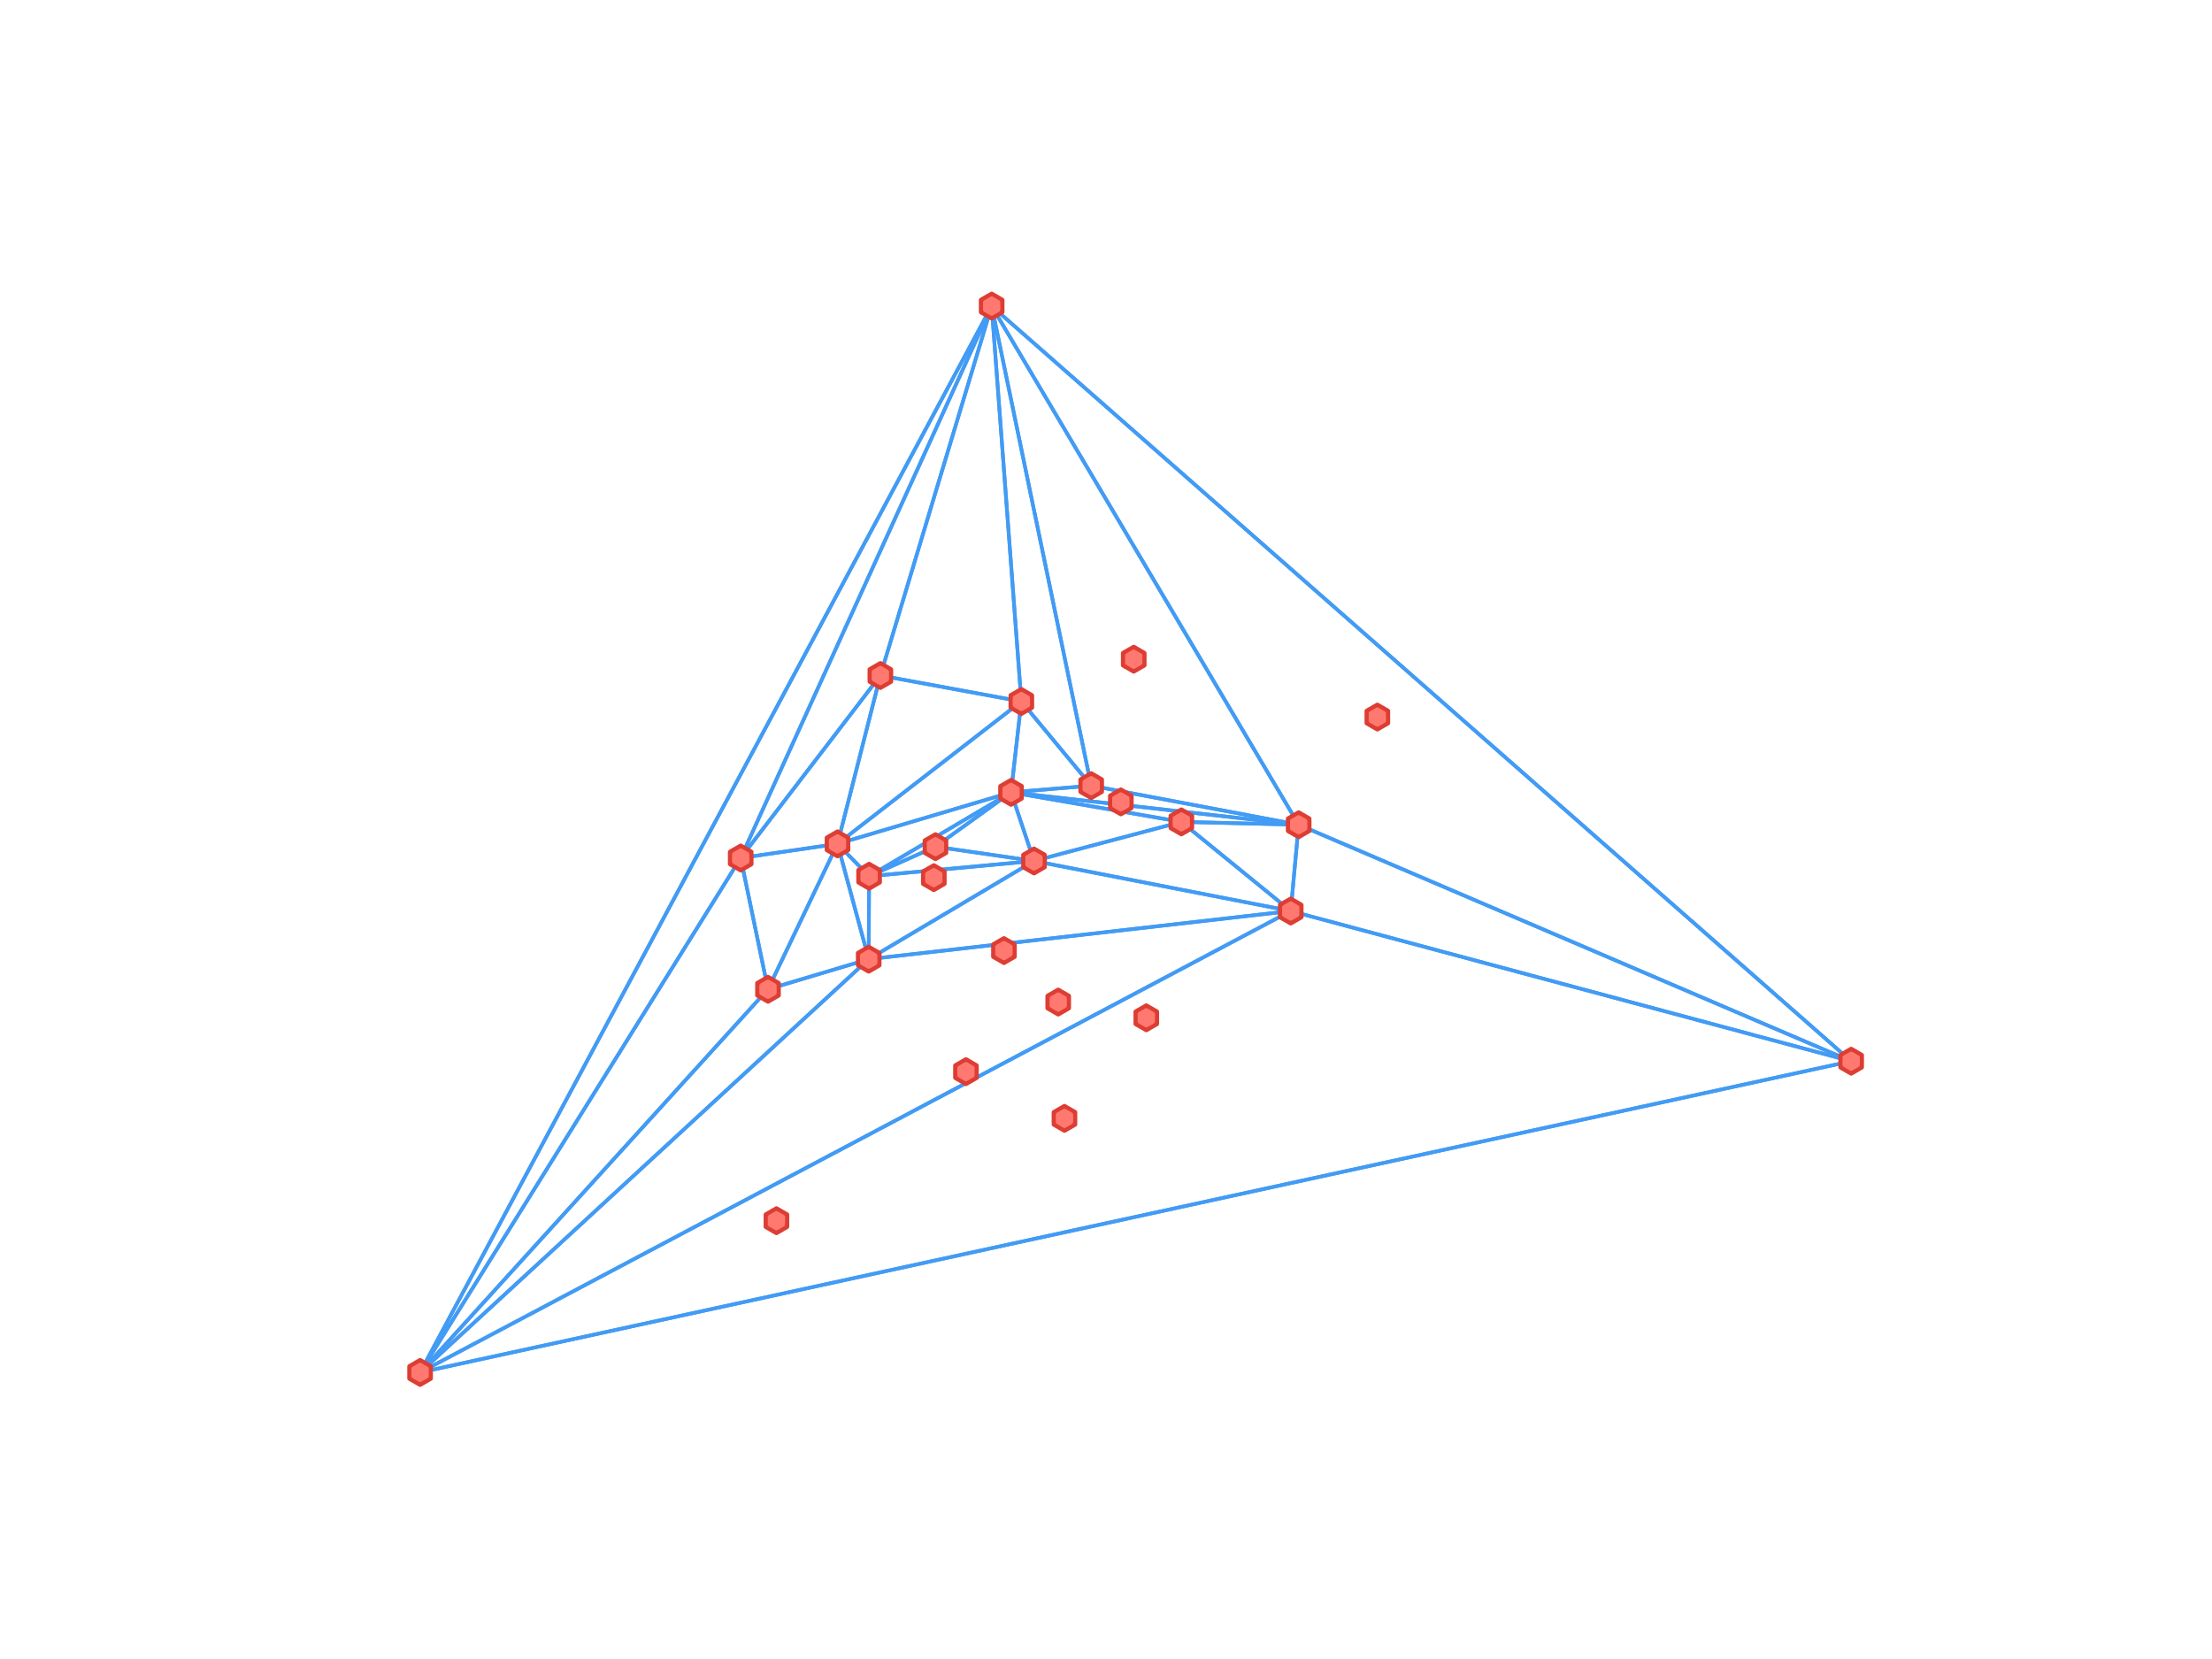 <?xml version="1.0" encoding="utf-8" standalone="no"?>
<!DOCTYPE svg PUBLIC "-//W3C//DTD SVG 1.1//EN"
  "http://www.w3.org/Graphics/SVG/1.1/DTD/svg11.dtd">
<!-- Created with matplotlib (http://matplotlib.org/) -->
<svg height="345pt" version="1.1" viewBox="0 0 460 345" width="460pt" xmlns="http://www.w3.org/2000/svg" xmlns:xlink="http://www.w3.org/1999/xlink">
 <defs>
  <style type="text/css">
*{stroke-linecap:butt;stroke-linejoin:round;}
  </style>
 </defs>
 <g id="figure_1">
  <g id="patch_1">
   <path d="M 0 345.6 
L 460.8 345.6 
L 460.8 0 
L 0 0 
z
" style="fill:#ffffff;"/>
  </g>
  <g id="axes_1">
   <g id="LineCollection_1">
    <path clip-path="url(#p6b5d3e44ea)" d="M 245.671 170.917 
L 270.065 171.512 
" style="fill:none;stroke:#429bf4;stroke-width:0.75;"/>
    <path clip-path="url(#p6b5d3e44ea)" d="M 245.671 170.917 
L 268.415 189.452 
" style="fill:none;stroke:#429bf4;stroke-width:0.75;"/>
    <path clip-path="url(#p6b5d3e44ea)" d="M 245.671 170.917 
L 210.253 164.771 
" style="fill:none;stroke:#429bf4;stroke-width:0.75;"/>
    <path clip-path="url(#p6b5d3e44ea)" d="M 245.671 170.917 
L 215.027 179.045 
" style="fill:none;stroke:#429bf4;stroke-width:0.75;"/>
    <path clip-path="url(#p6b5d3e44ea)" d="M 270.065 171.512 
L 206.222 63.648 
" style="fill:none;stroke:#429bf4;stroke-width:0.75;"/>
    <path clip-path="url(#p6b5d3e44ea)" d="M 270.065 171.512 
L 384.96 220.684 
" style="fill:none;stroke:#429bf4;stroke-width:0.75;"/>
    <path clip-path="url(#p6b5d3e44ea)" d="M 270.065 171.512 
L 268.415 189.452 
" style="fill:none;stroke:#429bf4;stroke-width:0.75;"/>
    <path clip-path="url(#p6b5d3e44ea)" d="M 270.065 171.512 
L 210.253 164.771 
" style="fill:none;stroke:#429bf4;stroke-width:0.75;"/>
    <path clip-path="url(#p6b5d3e44ea)" d="M 270.065 171.512 
L 226.92 163.384 
" style="fill:none;stroke:#429bf4;stroke-width:0.75;"/>
    <path clip-path="url(#p6b5d3e44ea)" d="M 270.065 171.512 
L 245.671 170.917 
" style="fill:none;stroke:#429bf4;stroke-width:0.75;"/>
    <path clip-path="url(#p6b5d3e44ea)" d="M 226.92 163.384 
L 212.395 145.875 
" style="fill:none;stroke:#429bf4;stroke-width:0.75;"/>
    <path clip-path="url(#p6b5d3e44ea)" d="M 226.92 163.384 
L 206.222 63.648 
" style="fill:none;stroke:#429bf4;stroke-width:0.75;"/>
    <path clip-path="url(#p6b5d3e44ea)" d="M 226.92 163.384 
L 270.065 171.512 
" style="fill:none;stroke:#429bf4;stroke-width:0.75;"/>
    <path clip-path="url(#p6b5d3e44ea)" d="M 226.92 163.384 
L 210.253 164.771 
" style="fill:none;stroke:#429bf4;stroke-width:0.75;"/>
    <path clip-path="url(#p6b5d3e44ea)" d="M 215.027 179.045 
L 180.737 182.217 
" style="fill:none;stroke:#429bf4;stroke-width:0.75;"/>
    <path clip-path="url(#p6b5d3e44ea)" d="M 215.027 179.045 
L 180.651 199.464 
" style="fill:none;stroke:#429bf4;stroke-width:0.75;"/>
    <path clip-path="url(#p6b5d3e44ea)" d="M 215.027 179.045 
L 268.415 189.452 
" style="fill:none;stroke:#429bf4;stroke-width:0.75;"/>
    <path clip-path="url(#p6b5d3e44ea)" d="M 215.027 179.045 
L 210.253 164.771 
" style="fill:none;stroke:#429bf4;stroke-width:0.75;"/>
    <path clip-path="url(#p6b5d3e44ea)" d="M 215.027 179.045 
L 245.671 170.917 
" style="fill:none;stroke:#429bf4;stroke-width:0.75;"/>
    <path clip-path="url(#p6b5d3e44ea)" d="M 215.027 179.045 
L 194.54 176.071 
" style="fill:none;stroke:#429bf4;stroke-width:0.75;"/>
    <path clip-path="url(#p6b5d3e44ea)" d="M 180.651 199.464 
L 180.737 182.217 
" style="fill:none;stroke:#429bf4;stroke-width:0.75;"/>
    <path clip-path="url(#p6b5d3e44ea)" d="M 180.651 199.464 
L 87.36 285.408 
" style="fill:none;stroke:#429bf4;stroke-width:0.75;"/>
    <path clip-path="url(#p6b5d3e44ea)" d="M 180.651 199.464 
L 174.163 175.492 
" style="fill:none;stroke:#429bf4;stroke-width:0.75;"/>
    <path clip-path="url(#p6b5d3e44ea)" d="M 180.651 199.464 
L 268.415 189.452 
" style="fill:none;stroke:#429bf4;stroke-width:0.75;"/>
    <path clip-path="url(#p6b5d3e44ea)" d="M 180.651 199.464 
L 215.027 179.045 
" style="fill:none;stroke:#429bf4;stroke-width:0.75;"/>
    <path clip-path="url(#p6b5d3e44ea)" d="M 180.651 199.464 
L 159.708 205.726 
" style="fill:none;stroke:#429bf4;stroke-width:0.75;"/>
    <path clip-path="url(#p6b5d3e44ea)" d="M 210.253 164.771 
L 180.737 182.217 
" style="fill:none;stroke:#429bf4;stroke-width:0.75;"/>
    <path clip-path="url(#p6b5d3e44ea)" d="M 210.253 164.771 
L 212.395 145.875 
" style="fill:none;stroke:#429bf4;stroke-width:0.75;"/>
    <path clip-path="url(#p6b5d3e44ea)" d="M 210.253 164.771 
L 270.065 171.512 
" style="fill:none;stroke:#429bf4;stroke-width:0.75;"/>
    <path clip-path="url(#p6b5d3e44ea)" d="M 210.253 164.771 
L 174.163 175.492 
" style="fill:none;stroke:#429bf4;stroke-width:0.75;"/>
    <path clip-path="url(#p6b5d3e44ea)" d="M 210.253 164.771 
L 215.027 179.045 
" style="fill:none;stroke:#429bf4;stroke-width:0.75;"/>
    <path clip-path="url(#p6b5d3e44ea)" d="M 210.253 164.771 
L 226.92 163.384 
" style="fill:none;stroke:#429bf4;stroke-width:0.75;"/>
    <path clip-path="url(#p6b5d3e44ea)" d="M 210.253 164.771 
L 245.671 170.917 
" style="fill:none;stroke:#429bf4;stroke-width:0.75;"/>
    <path clip-path="url(#p6b5d3e44ea)" d="M 210.253 164.771 
L 194.54 176.071 
" style="fill:none;stroke:#429bf4;stroke-width:0.75;"/>
    <path clip-path="url(#p6b5d3e44ea)" d="M 183.08 140.476 
L 212.395 145.875 
" style="fill:none;stroke:#429bf4;stroke-width:0.75;"/>
    <path clip-path="url(#p6b5d3e44ea)" d="M 183.08 140.476 
L 206.222 63.648 
" style="fill:none;stroke:#429bf4;stroke-width:0.75;"/>
    <path clip-path="url(#p6b5d3e44ea)" d="M 183.08 140.476 
L 174.163 175.492 
" style="fill:none;stroke:#429bf4;stroke-width:0.75;"/>
    <path clip-path="url(#p6b5d3e44ea)" d="M 183.08 140.476 
L 154.034 178.423 
" style="fill:none;stroke:#429bf4;stroke-width:0.75;"/>
    <path clip-path="url(#p6b5d3e44ea)" d="M 174.163 175.492 
L 180.737 182.217 
" style="fill:none;stroke:#429bf4;stroke-width:0.75;"/>
    <path clip-path="url(#p6b5d3e44ea)" d="M 174.163 175.492 
L 212.395 145.875 
" style="fill:none;stroke:#429bf4;stroke-width:0.75;"/>
    <path clip-path="url(#p6b5d3e44ea)" d="M 174.163 175.492 
L 180.651 199.464 
" style="fill:none;stroke:#429bf4;stroke-width:0.75;"/>
    <path clip-path="url(#p6b5d3e44ea)" d="M 174.163 175.492 
L 210.253 164.771 
" style="fill:none;stroke:#429bf4;stroke-width:0.75;"/>
    <path clip-path="url(#p6b5d3e44ea)" d="M 174.163 175.492 
L 154.034 178.423 
" style="fill:none;stroke:#429bf4;stroke-width:0.75;"/>
    <path clip-path="url(#p6b5d3e44ea)" d="M 174.163 175.492 
L 159.708 205.726 
" style="fill:none;stroke:#429bf4;stroke-width:0.75;"/>
    <path clip-path="url(#p6b5d3e44ea)" d="M 174.163 175.492 
L 183.08 140.476 
" style="fill:none;stroke:#429bf4;stroke-width:0.75;"/>
    <path clip-path="url(#p6b5d3e44ea)" d="M 212.395 145.875 
L 206.222 63.648 
" style="fill:none;stroke:#429bf4;stroke-width:0.75;"/>
    <path clip-path="url(#p6b5d3e44ea)" d="M 212.395 145.875 
L 174.163 175.492 
" style="fill:none;stroke:#429bf4;stroke-width:0.75;"/>
    <path clip-path="url(#p6b5d3e44ea)" d="M 212.395 145.875 
L 210.253 164.771 
" style="fill:none;stroke:#429bf4;stroke-width:0.75;"/>
    <path clip-path="url(#p6b5d3e44ea)" d="M 212.395 145.875 
L 226.92 163.384 
" style="fill:none;stroke:#429bf4;stroke-width:0.75;"/>
    <path clip-path="url(#p6b5d3e44ea)" d="M 212.395 145.875 
L 183.08 140.476 
" style="fill:none;stroke:#429bf4;stroke-width:0.75;"/>
    <path clip-path="url(#p6b5d3e44ea)" d="M 159.708 205.726 
L 180.651 199.464 
" style="fill:none;stroke:#429bf4;stroke-width:0.75;"/>
    <path clip-path="url(#p6b5d3e44ea)" d="M 159.708 205.726 
L 87.36 285.408 
" style="fill:none;stroke:#429bf4;stroke-width:0.75;"/>
    <path clip-path="url(#p6b5d3e44ea)" d="M 159.708 205.726 
L 174.163 175.492 
" style="fill:none;stroke:#429bf4;stroke-width:0.75;"/>
    <path clip-path="url(#p6b5d3e44ea)" d="M 159.708 205.726 
L 154.034 178.423 
" style="fill:none;stroke:#429bf4;stroke-width:0.75;"/>
    <path clip-path="url(#p6b5d3e44ea)" d="M 268.415 189.452 
L 180.651 199.464 
" style="fill:none;stroke:#429bf4;stroke-width:0.75;"/>
    <path clip-path="url(#p6b5d3e44ea)" d="M 268.415 189.452 
L 384.96 220.684 
" style="fill:none;stroke:#429bf4;stroke-width:0.75;"/>
    <path clip-path="url(#p6b5d3e44ea)" d="M 268.415 189.452 
L 87.36 285.408 
" style="fill:none;stroke:#429bf4;stroke-width:0.75;"/>
    <path clip-path="url(#p6b5d3e44ea)" d="M 268.415 189.452 
L 270.065 171.512 
" style="fill:none;stroke:#429bf4;stroke-width:0.75;"/>
    <path clip-path="url(#p6b5d3e44ea)" d="M 268.415 189.452 
L 215.027 179.045 
" style="fill:none;stroke:#429bf4;stroke-width:0.75;"/>
    <path clip-path="url(#p6b5d3e44ea)" d="M 268.415 189.452 
L 245.671 170.917 
" style="fill:none;stroke:#429bf4;stroke-width:0.75;"/>
    <path clip-path="url(#p6b5d3e44ea)" d="M 194.54 176.071 
L 180.737 182.217 
" style="fill:none;stroke:#429bf4;stroke-width:0.75;"/>
    <path clip-path="url(#p6b5d3e44ea)" d="M 194.54 176.071 
L 215.027 179.045 
" style="fill:none;stroke:#429bf4;stroke-width:0.75;"/>
    <path clip-path="url(#p6b5d3e44ea)" d="M 194.54 176.071 
L 210.253 164.771 
" style="fill:none;stroke:#429bf4;stroke-width:0.75;"/>
    <path clip-path="url(#p6b5d3e44ea)" d="M 180.737 182.217 
L 180.651 199.464 
" style="fill:none;stroke:#429bf4;stroke-width:0.75;"/>
    <path clip-path="url(#p6b5d3e44ea)" d="M 180.737 182.217 
L 174.163 175.492 
" style="fill:none;stroke:#429bf4;stroke-width:0.75;"/>
    <path clip-path="url(#p6b5d3e44ea)" d="M 180.737 182.217 
L 210.253 164.771 
" style="fill:none;stroke:#429bf4;stroke-width:0.75;"/>
    <path clip-path="url(#p6b5d3e44ea)" d="M 180.737 182.217 
L 215.027 179.045 
" style="fill:none;stroke:#429bf4;stroke-width:0.75;"/>
    <path clip-path="url(#p6b5d3e44ea)" d="M 180.737 182.217 
L 194.54 176.071 
" style="fill:none;stroke:#429bf4;stroke-width:0.75;"/>
    <path clip-path="url(#p6b5d3e44ea)" d="M 154.034 178.423 
L 206.222 63.648 
" style="fill:none;stroke:#429bf4;stroke-width:0.75;"/>
    <path clip-path="url(#p6b5d3e44ea)" d="M 154.034 178.423 
L 87.36 285.408 
" style="fill:none;stroke:#429bf4;stroke-width:0.75;"/>
    <path clip-path="url(#p6b5d3e44ea)" d="M 154.034 178.423 
L 174.163 175.492 
" style="fill:none;stroke:#429bf4;stroke-width:0.75;"/>
    <path clip-path="url(#p6b5d3e44ea)" d="M 154.034 178.423 
L 159.708 205.726 
" style="fill:none;stroke:#429bf4;stroke-width:0.75;"/>
    <path clip-path="url(#p6b5d3e44ea)" d="M 154.034 178.423 
L 183.08 140.476 
" style="fill:none;stroke:#429bf4;stroke-width:0.75;"/>
    <path clip-path="url(#p6b5d3e44ea)" d="M 206.222 63.648 
L 212.395 145.875 
" style="fill:none;stroke:#429bf4;stroke-width:0.75;"/>
    <path clip-path="url(#p6b5d3e44ea)" d="M 206.222 63.648 
L 384.96 220.684 
" style="fill:none;stroke:#429bf4;stroke-width:0.75;"/>
    <path clip-path="url(#p6b5d3e44ea)" d="M 206.222 63.648 
L 87.36 285.408 
" style="fill:none;stroke:#429bf4;stroke-width:0.75;"/>
    <path clip-path="url(#p6b5d3e44ea)" d="M 206.222 63.648 
L 270.065 171.512 
" style="fill:none;stroke:#429bf4;stroke-width:0.75;"/>
    <path clip-path="url(#p6b5d3e44ea)" d="M 206.222 63.648 
L 154.034 178.423 
" style="fill:none;stroke:#429bf4;stroke-width:0.75;"/>
    <path clip-path="url(#p6b5d3e44ea)" d="M 206.222 63.648 
L 226.92 163.384 
" style="fill:none;stroke:#429bf4;stroke-width:0.75;"/>
    <path clip-path="url(#p6b5d3e44ea)" d="M 206.222 63.648 
L 183.08 140.476 
" style="fill:none;stroke:#429bf4;stroke-width:0.75;"/>
    <path clip-path="url(#p6b5d3e44ea)" d="M 87.36 285.408 
L 206.222 63.648 
" style="fill:none;stroke:#429bf4;stroke-width:0.75;"/>
    <path clip-path="url(#p6b5d3e44ea)" d="M 87.36 285.408 
L 180.651 199.464 
" style="fill:none;stroke:#429bf4;stroke-width:0.75;"/>
    <path clip-path="url(#p6b5d3e44ea)" d="M 87.36 285.408 
L 384.96 220.684 
" style="fill:none;stroke:#429bf4;stroke-width:0.75;"/>
    <path clip-path="url(#p6b5d3e44ea)" d="M 87.36 285.408 
L 268.415 189.452 
" style="fill:none;stroke:#429bf4;stroke-width:0.75;"/>
    <path clip-path="url(#p6b5d3e44ea)" d="M 87.36 285.408 
L 154.034 178.423 
" style="fill:none;stroke:#429bf4;stroke-width:0.75;"/>
    <path clip-path="url(#p6b5d3e44ea)" d="M 87.36 285.408 
L 159.708 205.726 
" style="fill:none;stroke:#429bf4;stroke-width:0.75;"/>
    <path clip-path="url(#p6b5d3e44ea)" d="M 384.96 220.684 
L 206.222 63.648 
" style="fill:none;stroke:#429bf4;stroke-width:0.75;"/>
    <path clip-path="url(#p6b5d3e44ea)" d="M 384.96 220.684 
L 87.36 285.408 
" style="fill:none;stroke:#429bf4;stroke-width:0.75;"/>
    <path clip-path="url(#p6b5d3e44ea)" d="M 384.96 220.684 
L 270.065 171.512 
" style="fill:none;stroke:#429bf4;stroke-width:0.75;"/>
    <path clip-path="url(#p6b5d3e44ea)" d="M 384.96 220.684 
L 268.415 189.452 
" style="fill:none;stroke:#429bf4;stroke-width:0.75;"/>
   </g>
   <g id="line2d_1">
    <defs>
     <path d="M 0 -2.5 
L -2.165 -1.25 
L -2.165 1.25 
L -0 2.5 
L 2.165 1.25 
L 2.165 -1.25 
z
" id="m802376deb1" style="stroke:#dd3d33;stroke-linejoin:miter;"/>
    </defs>
    <g clip-path="url(#p6b5d3e44ea)">
     <use style="fill:#dd3d33;stroke:#dd3d33;stroke-linejoin:miter;" x="233.084" xlink:href="#m802376deb1" y="166.754"/>
     <use style="fill:#dd3d33;stroke:#dd3d33;stroke-linejoin:miter;" x="220.062" xlink:href="#m802376deb1" y="208.384"/>
     <use style="fill:#dd3d33;stroke:#dd3d33;stroke-linejoin:miter;" x="238.379" xlink:href="#m802376deb1" y="211.655"/>
     <use style="fill:#dd3d33;stroke:#dd3d33;stroke-linejoin:miter;" x="245.671" xlink:href="#m802376deb1" y="170.917"/>
     <use style="fill:#dd3d33;stroke:#dd3d33;stroke-linejoin:miter;" x="270.065" xlink:href="#m802376deb1" y="171.512"/>
     <use style="fill:#dd3d33;stroke:#dd3d33;stroke-linejoin:miter;" x="226.92" xlink:href="#m802376deb1" y="163.384"/>
     <use style="fill:#dd3d33;stroke:#dd3d33;stroke-linejoin:miter;" x="194.193" xlink:href="#m802376deb1" y="182.514"/>
     <use style="fill:#dd3d33;stroke:#dd3d33;stroke-linejoin:miter;" x="215.027" xlink:href="#m802376deb1" y="179.045"/>
     <use style="fill:#dd3d33;stroke:#dd3d33;stroke-linejoin:miter;" x="208.777" xlink:href="#m802376deb1" y="197.679"/>
     <use style="fill:#dd3d33;stroke:#dd3d33;stroke-linejoin:miter;" x="200.877" xlink:href="#m802376deb1" y="222.856"/>
     <use style="fill:#dd3d33;stroke:#dd3d33;stroke-linejoin:miter;" x="180.651" xlink:href="#m802376deb1" y="199.464"/>
     <use style="fill:#dd3d33;stroke:#dd3d33;stroke-linejoin:miter;" x="210.253" xlink:href="#m802376deb1" y="164.771"/>
     <use style="fill:#dd3d33;stroke:#dd3d33;stroke-linejoin:miter;" x="235.767" xlink:href="#m802376deb1" y="137.083"/>
     <use style="fill:#dd3d33;stroke:#dd3d33;stroke-linejoin:miter;" x="183.08" xlink:href="#m802376deb1" y="140.476"/>
     <use style="fill:#dd3d33;stroke:#dd3d33;stroke-linejoin:miter;" x="174.163" xlink:href="#m802376deb1" y="175.492"/>
     <use style="fill:#dd3d33;stroke:#dd3d33;stroke-linejoin:miter;" x="212.395" xlink:href="#m802376deb1" y="145.875"/>
     <use style="fill:#dd3d33;stroke:#dd3d33;stroke-linejoin:miter;" x="221.364" xlink:href="#m802376deb1" y="232.57"/>
     <use style="fill:#dd3d33;stroke:#dd3d33;stroke-linejoin:miter;" x="161.464" xlink:href="#m802376deb1" y="253.853"/>
     <use style="fill:#dd3d33;stroke:#dd3d33;stroke-linejoin:miter;" x="159.708" xlink:href="#m802376deb1" y="205.726"/>
     <use style="fill:#dd3d33;stroke:#dd3d33;stroke-linejoin:miter;" x="286.427" xlink:href="#m802376deb1" y="149.115"/>
     <use style="fill:#dd3d33;stroke:#dd3d33;stroke-linejoin:miter;" x="268.415" xlink:href="#m802376deb1" y="189.452"/>
     <use style="fill:#dd3d33;stroke:#dd3d33;stroke-linejoin:miter;" x="194.54" xlink:href="#m802376deb1" y="176.071"/>
     <use style="fill:#dd3d33;stroke:#dd3d33;stroke-linejoin:miter;" x="180.737" xlink:href="#m802376deb1" y="182.217"/>
     <use style="fill:#dd3d33;stroke:#dd3d33;stroke-linejoin:miter;" x="154.034" xlink:href="#m802376deb1" y="178.423"/>
     <use style="fill:#dd3d33;stroke:#dd3d33;stroke-linejoin:miter;" x="206.222" xlink:href="#m802376deb1" y="63.648"/>
     <use style="fill:#dd3d33;stroke:#dd3d33;stroke-linejoin:miter;" x="87.36" xlink:href="#m802376deb1" y="285.408"/>
     <use style="fill:#dd3d33;stroke:#dd3d33;stroke-linejoin:miter;" x="384.96" xlink:href="#m802376deb1" y="220.684"/>
    </g>
   </g>
   <g id="line2d_2">
    <defs>
     <path d="M 0 -1.5 
L -1.299 -0.75 
L -1.299 0.75 
L -0 1.5 
L 1.299 0.75 
L 1.299 -0.75 
z
" id="m24e17a555e" style="stroke:#ff7970;stroke-linejoin:miter;"/>
    </defs>
    <g clip-path="url(#p6b5d3e44ea)">
     <use style="fill:#ff7970;stroke:#ff7970;stroke-linejoin:miter;" x="233.084" xlink:href="#m24e17a555e" y="166.754"/>
     <use style="fill:#ff7970;stroke:#ff7970;stroke-linejoin:miter;" x="220.062" xlink:href="#m24e17a555e" y="208.384"/>
     <use style="fill:#ff7970;stroke:#ff7970;stroke-linejoin:miter;" x="238.379" xlink:href="#m24e17a555e" y="211.655"/>
     <use style="fill:#ff7970;stroke:#ff7970;stroke-linejoin:miter;" x="245.671" xlink:href="#m24e17a555e" y="170.917"/>
     <use style="fill:#ff7970;stroke:#ff7970;stroke-linejoin:miter;" x="270.065" xlink:href="#m24e17a555e" y="171.512"/>
     <use style="fill:#ff7970;stroke:#ff7970;stroke-linejoin:miter;" x="226.92" xlink:href="#m24e17a555e" y="163.384"/>
     <use style="fill:#ff7970;stroke:#ff7970;stroke-linejoin:miter;" x="194.193" xlink:href="#m24e17a555e" y="182.514"/>
     <use style="fill:#ff7970;stroke:#ff7970;stroke-linejoin:miter;" x="215.027" xlink:href="#m24e17a555e" y="179.045"/>
     <use style="fill:#ff7970;stroke:#ff7970;stroke-linejoin:miter;" x="208.777" xlink:href="#m24e17a555e" y="197.679"/>
     <use style="fill:#ff7970;stroke:#ff7970;stroke-linejoin:miter;" x="200.877" xlink:href="#m24e17a555e" y="222.856"/>
     <use style="fill:#ff7970;stroke:#ff7970;stroke-linejoin:miter;" x="180.651" xlink:href="#m24e17a555e" y="199.464"/>
     <use style="fill:#ff7970;stroke:#ff7970;stroke-linejoin:miter;" x="210.253" xlink:href="#m24e17a555e" y="164.771"/>
     <use style="fill:#ff7970;stroke:#ff7970;stroke-linejoin:miter;" x="235.767" xlink:href="#m24e17a555e" y="137.083"/>
     <use style="fill:#ff7970;stroke:#ff7970;stroke-linejoin:miter;" x="183.08" xlink:href="#m24e17a555e" y="140.476"/>
     <use style="fill:#ff7970;stroke:#ff7970;stroke-linejoin:miter;" x="174.163" xlink:href="#m24e17a555e" y="175.492"/>
     <use style="fill:#ff7970;stroke:#ff7970;stroke-linejoin:miter;" x="212.395" xlink:href="#m24e17a555e" y="145.875"/>
     <use style="fill:#ff7970;stroke:#ff7970;stroke-linejoin:miter;" x="221.364" xlink:href="#m24e17a555e" y="232.57"/>
     <use style="fill:#ff7970;stroke:#ff7970;stroke-linejoin:miter;" x="161.464" xlink:href="#m24e17a555e" y="253.853"/>
     <use style="fill:#ff7970;stroke:#ff7970;stroke-linejoin:miter;" x="159.708" xlink:href="#m24e17a555e" y="205.726"/>
     <use style="fill:#ff7970;stroke:#ff7970;stroke-linejoin:miter;" x="286.427" xlink:href="#m24e17a555e" y="149.115"/>
     <use style="fill:#ff7970;stroke:#ff7970;stroke-linejoin:miter;" x="268.415" xlink:href="#m24e17a555e" y="189.452"/>
     <use style="fill:#ff7970;stroke:#ff7970;stroke-linejoin:miter;" x="194.54" xlink:href="#m24e17a555e" y="176.071"/>
     <use style="fill:#ff7970;stroke:#ff7970;stroke-linejoin:miter;" x="180.737" xlink:href="#m24e17a555e" y="182.217"/>
     <use style="fill:#ff7970;stroke:#ff7970;stroke-linejoin:miter;" x="154.034" xlink:href="#m24e17a555e" y="178.423"/>
     <use style="fill:#ff7970;stroke:#ff7970;stroke-linejoin:miter;" x="206.222" xlink:href="#m24e17a555e" y="63.648"/>
     <use style="fill:#ff7970;stroke:#ff7970;stroke-linejoin:miter;" x="87.36" xlink:href="#m24e17a555e" y="285.408"/>
     <use style="fill:#ff7970;stroke:#ff7970;stroke-linejoin:miter;" x="384.96" xlink:href="#m24e17a555e" y="220.684"/>
    </g>
   </g>
  </g>
 </g>
 <defs>
  <clipPath id="p6b5d3e44ea">
   <rect height="266.112" width="357.12" x="57.6" y="41.472"/>
  </clipPath>
 </defs>
</svg>
